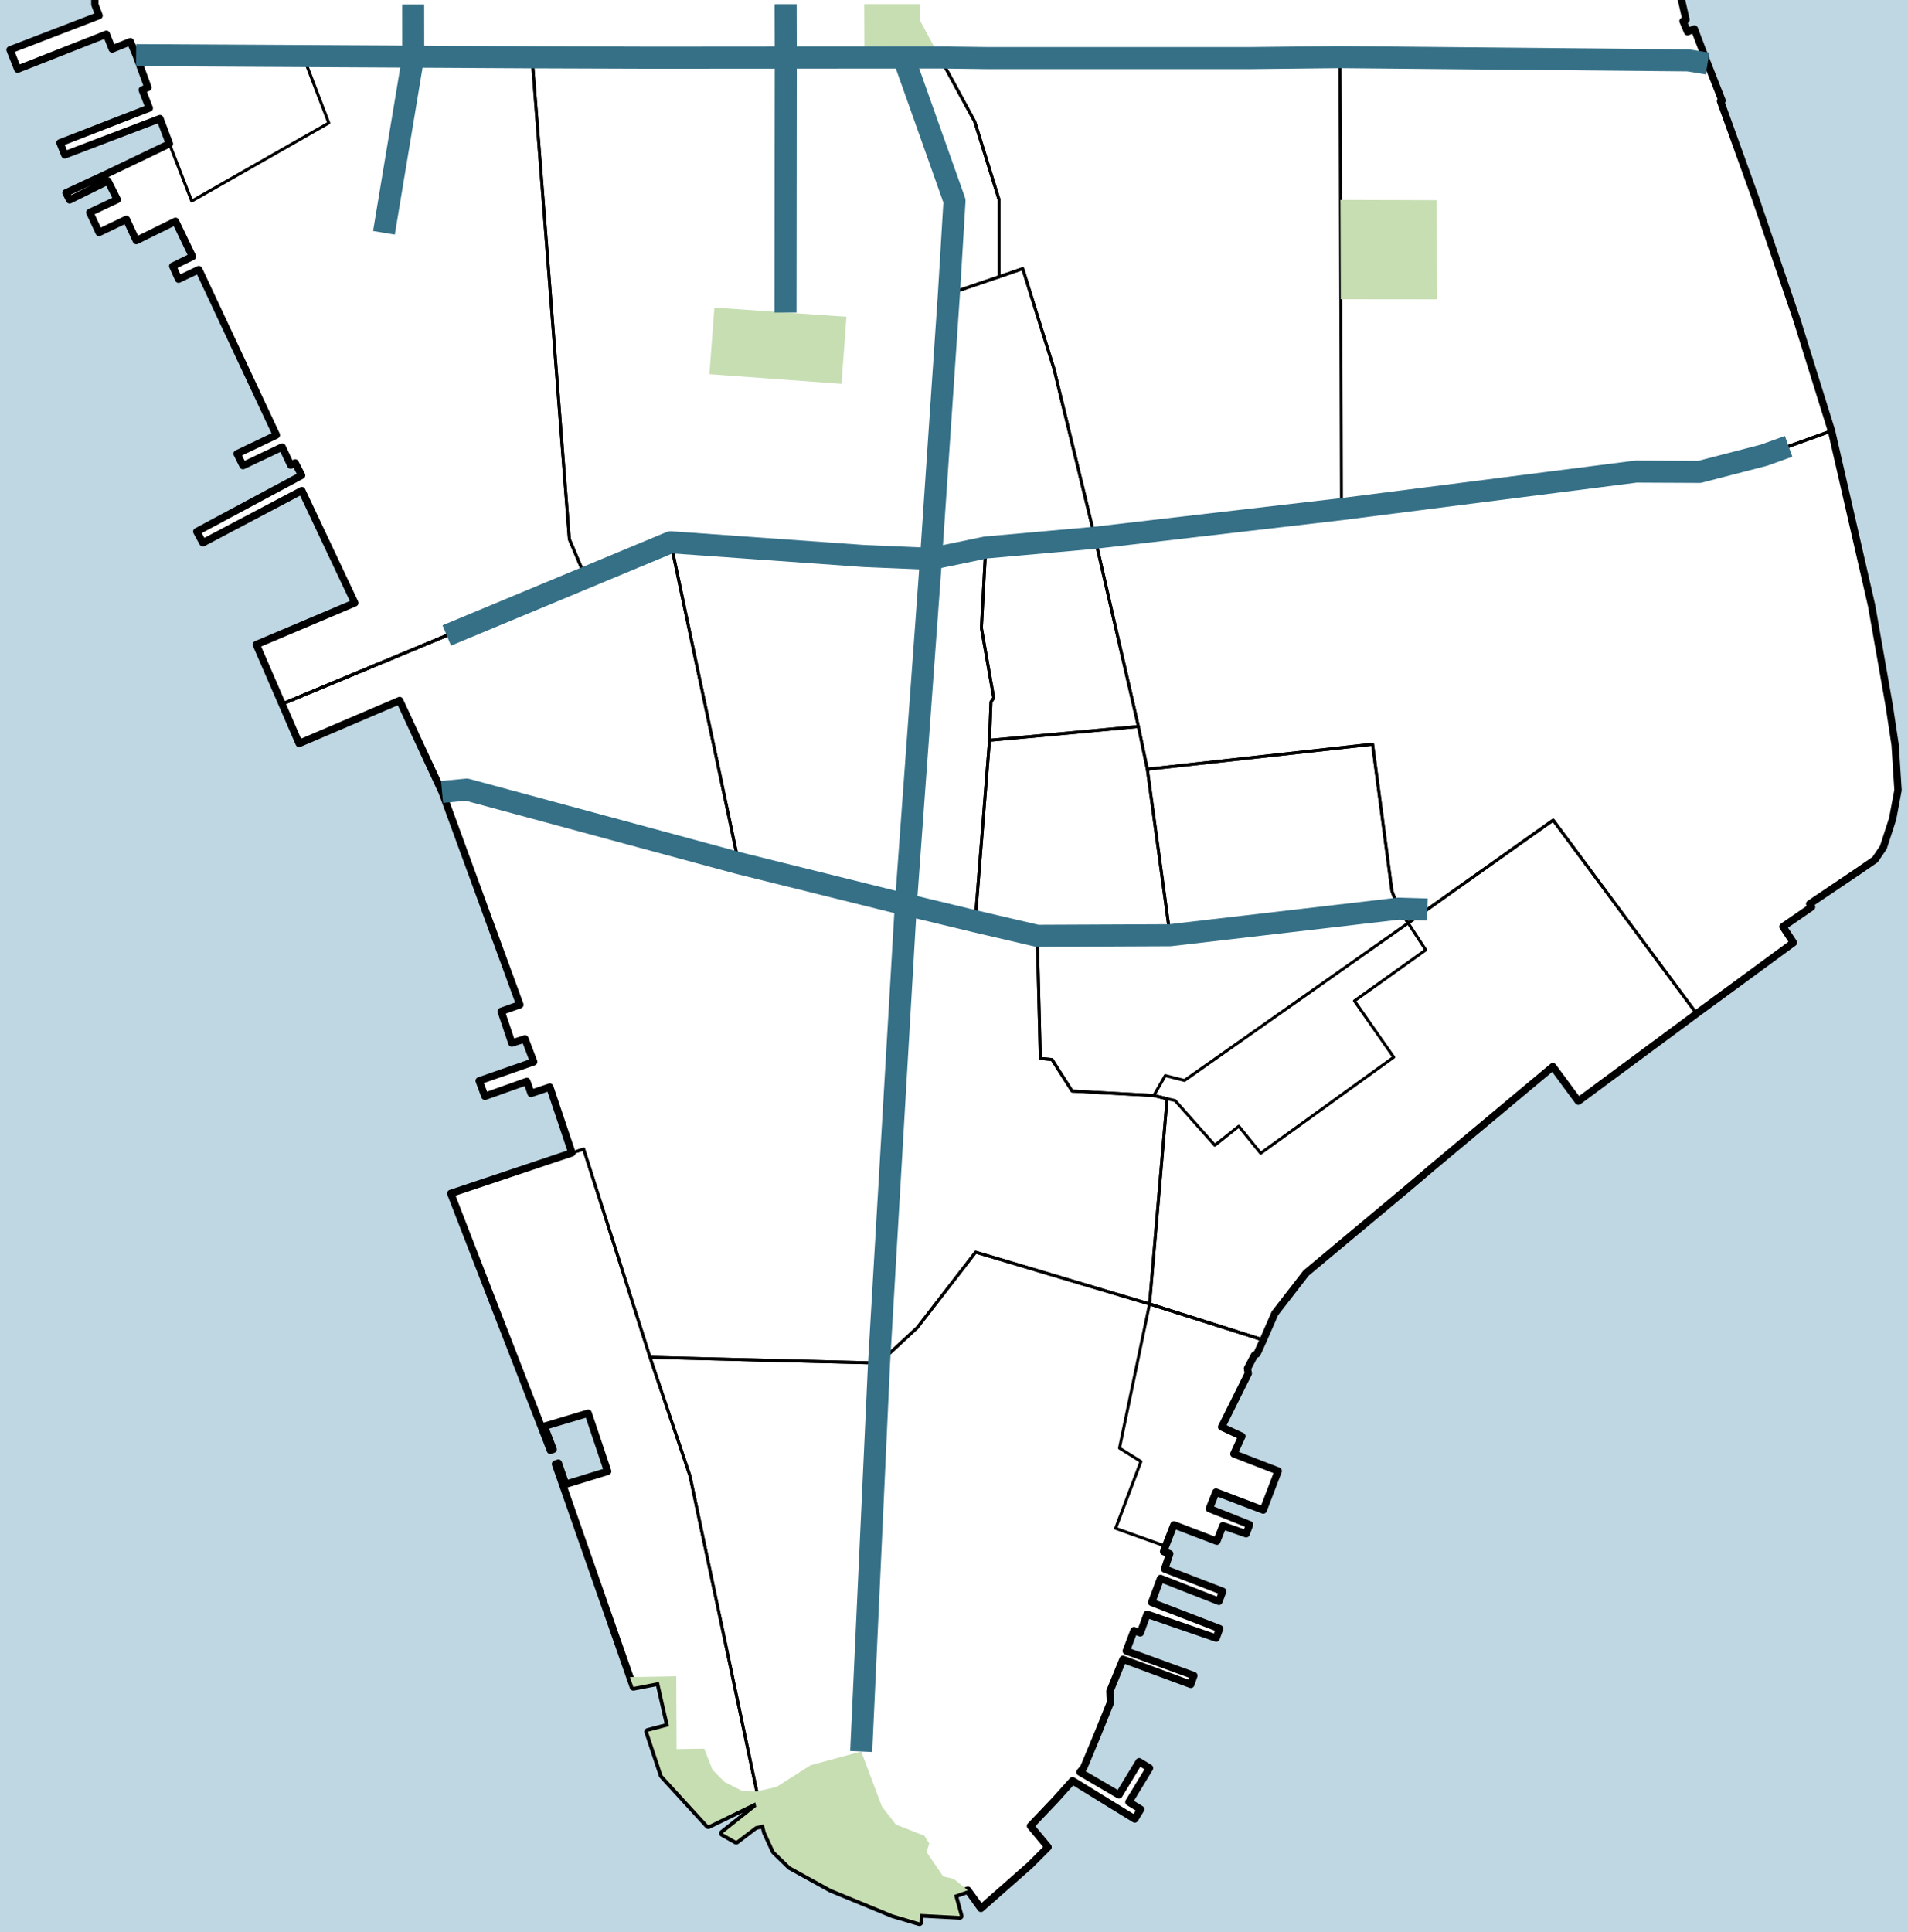 <?xml version="1.0" encoding="UTF-8" standalone="no"?>
<svg id="svg3652" xmlns:rdf="http://www.w3.org/1999/02/22-rdf-syntax-ns#" xmlns="http://www.w3.org/2000/svg" fill="none" enable_background="new 0 0 300 267" stroke-linejoin="round" pretty_print="False" height="303.77" viewBox="0 0 300 303.769" width="300" stroke="#000000" version="1.1" xmlns:cc="http://creativecommons.org/ns#" xmlns:xlink="http://www.w3.org/1999/xlink" xmlns:dc="http://purl.org/dc/elements/1.1/">
 <defs id="defs3654">
  <style id="style3656" type="text/css"><![CDATA[path { fill-rule: evenodd; }]]></style>
  <g id="neighs" pointer-events="all" transform="matrix(1.155 0 0 1.155 -3.138 .568)">
   <path id="Civic Center" data-id="Civic Center" data-area="downtown" d="m126.03 122.63-3.647 62.402 5.179-4.795 7.971-10.298 23.673 7.052 2.39-27.928-1.809-0.444-11.13-0.606-2.73-4.292-1.586-0.149-0.424-16.696-8.453-1.971-9.434-2.274z"/>
   <path id="Financial District" data-id="Financial District" data-area="downtown" d="m159.21 176.99-23.673-7.052-7.971 10.298-5.179 4.795-31.18-0.776 5.439 16.139 10.042 47.432 0.265 1.056 1.191 2.583 2.15 2.084 5.536 3.058 8.409 3.464 3.645 1.081 0.051-1.151 5.447 0.29-0.786-2.861 1.874-0.655 1.785 2.475 6.716-5.912 2.422-2.429-2.392-2.872 3.379-3.555 2.342-2.609 8.475 5.218 0.807-1.327-1.61-0.987 2.813-4.623-1.414-0.867-2.75 4.52-5.306-3.107 0.515-0.606 1.916-4.607 1.716-4.249-0.07-1.557 1.775-4.333 9.235 3.413 0.419-1.196-9.205-3.349 1.052-2.78 0.864 0.313 0.916-2.534 9.411 3.245 0.468-1.284-9.255-3.573 1.212-3.259 7.948 3.115 0.52-1.356-7.913-3.051 0.694-2.065-0.831-0.302 0.263-0.732 1.136-2.908 5.846 2.227 0.826-2.11 3.167 1.096 0.458-1.239-5.467-2.182 0.893-2.248 6.442 2.446 2.035-5.316-6.03-2.335-0.006-0.002 0.003-0.008 1.086-2.377-2.75-1.278 3.622-7.273-0.109-0.689 0.94-1.785 0.367-0.223 0.843-1.854-15.481-4.908z"/>
   <path id="Battery Park" data-id="Battery Park" data-area="downtown" d="m91.208 184.26-9.035-28.344-1.6 0.504-16.495 5.523 12.276 31.627 1.29 3.341 0.376-0.136-1.207-3.136 5.975-1.785 2.655 7.914-5.716 1.758-1.002-2.884-0.389 0.137 10.599 30.341 3.483-0.68 0.852 3.758 0.52 2.26-2.862 0.75 1.971 5.932 6.236 6.818 6.404-3.119 0.121 0.583-4.551 3.614 1.829 1.036 2.612-1.993 1.138-0.248-10.042-47.432-5.439-16.139z"/>
   <path id="South Street Seaport" data-id="South Street Seaport" data-area="downtown" d="m174.69 181.9-15.481-4.908-4.093 19.611 2.919 1.83-3.447 9.089 6.801 2.434 1.136-2.908 5.846 2.227 0.826-2.11 3.167 1.096 0.458-1.239-5.467-2.182 0.893-2.248 6.442 2.446 2.035-5.316-6.03-2.335-0.006-0.002 0.003-0.008 1.086-2.377-2.75-1.278 3.622-7.273-0.109-0.689 0.94-1.785 0.367-0.223 0.843-1.854z"/>
   <path id="Tribeca" data-id="Tribeca" data-area="downtown" d="m122.39 185.03 3.647-62.402-22.76-5.646-37.028-10.01-3.352 0.32 10.595 28.96-2.546 0.906 1.454 4.315 1.784-0.581 1.187 3.133-7.423 2.587 0.786 2.107 5.705-2.03 0.577 1.636 2.551-0.861 3.007 8.951 1.6-0.504 9.035 28.344 31.18 0.776z"/>
   <path id="Noho" data-id="Noho" data-area="downtown" d="m129.46 75.571 7.451-1.545 14.866-1.326-5.58-22.997-4.252-13.628-3.216 1.105-6.826 2.319-2.442 36.072z"/>
   <path id="West Village" data-id="West Village" data-area="downtown" d="m41.117 95.331 41.322-17.199-2.217-5.237-5.068-65.588-16.184-0.087-37.727-0.204 1.61 4.395-0.78 0.335 0.965 2.477-12.155 4.723 0.653 1.639 12.954-4.935 1.289 3.432-8.372 4.013-5.71 2.654 0.496 0.972 5.216-2.583 1.268 2.529-3.74 1.761 1.267 2.72 3.717-1.782 1.346 2.887 5.338-2.627 2.31 4.797-2.684 1.312 0.796 1.774 2.747-1.306 10.562 22.518-5.342 2.548 0.801 1.617 5.336-2.532 1.158 2.467 0.612-0.305 0.877 1.692-14.277 7.655 0.829 1.524 13.469-7.105 7.215 15.285-13.406 5.674 3.508 8.092z"/>
   <path id="Little Italy" data-id="Little Italy" data-area="downtown" d="m137.42 100.27-1.949 24.635 8.453 1.971 18.07-0.08-3.086-22.589-1.214-5.814-20.273 1.878z"/>
   <path id="Soho" data-id="Soho" data-area="downtown" d="m66.247 106.98 37.028 10.01 22.76 5.646 9.434 2.274 1.949-24.635 0.201-5.221 0.377-0.56-1.677-9.519 0.59-10.944-7.451 1.545-9.127-0.387-26.314-1.872-11.579 4.82-41.322 17.199 2.323 5.366 13.679-5.844 5.775 12.444 3.352-0.32z"/>
   <path id="West Soho" data-id="West Soho" data-area="downtown" d="m41.117 95.331 2.323 5.366 13.679-5.844 5.775 12.444 3.352-0.32 37.028 10.01-9.257-43.674-11.579 4.82-41.322 17.199z"/>
   <path id="Nolita" data-id="Nolita" data-area="downtown" d="m157.69 98.393-5.917-25.693-14.866 1.326-0.59 10.944 1.677 9.519-0.377 0.56-0.201 5.221 20.273-1.878z"/>
   <path id="Hudson Square" data-id="Hudson Square" data-area="downtown" d="m103.27 116.99-9.257-43.674-11.579 4.82-41.322 17.199 2.323 5.366 13.679-5.844 5.775 12.444 3.352-0.32 37.028 10.01z"/>
   <path id="Central Village" data-id="Central Village" data-area="downtown" d="m82.439 78.132 11.579-4.82 26.314 1.872 9.127 0.387 2.442-36.072 6.826-2.319-0.013-10.514-3.306-10.607-4.74-8.729-39.306 0.031-16.206-0.055 5.068 65.588 2.217 5.237z"/>
   <path id="East Village" data-id="East Village" data-area="downtown" d="m130.67 7.33 4.74 8.729 3.306 10.607 0.013 10.514 3.216-1.105 4.252 13.628 5.58 22.997 33.558-3.895 40.096-5.108 8.634 0.041 8.809-2.28 9.178-3.304-4.73-15.154-5.644-16.582-4.737-13.139 0.208-0.094-1.974-5.033-2.645-0.428-47.4-0.443-12.53 0.136-35.395-0.003-6.536-0.084z"/>
   <path id="Lower East Side" data-id="Lower East Side" data-area="downtown" d="m252.05 58.154-9.178 3.304-8.809 2.28-8.634-0.041-40.096 5.108-33.558 3.895 5.917 25.693 1.214 5.814 30.661-3.405 2.638 19.995 0.893 2.381 1.315 1.967 19.738-14.01 19.53 26.336 5.81-4.259 7.373-5.406-1.426-2.166 3.898-2.683-0.259-0.419 6.458-4.345 2.447-1.684 1.13-1.667 1.258-3.875 0.732-3.911-0.391-6.16-0.827-5.461-2.383-13.527-5.452-23.754z"/>
   <path id="Two Bridges" data-id="Two Bridges" data-area="downtown" d="m233.68 137.47-19.53-26.336-19.738 14.01-30.45 21.424-2.608-0.661-1.564 2.711 1.809 0.444-2.39 27.928 15.481 4.908 1.586-3.64 4.238-5.474 13.78-11.5 3.448-2.93 16.368-13.67 3.47 4.701 16.1-11.916z"/>
   <path id="Alphabet City" data-id="Alphabet City" data-area="downtown" d="m185.13 7.281 0.065 19.433 0.044 13.097 0.096 28.994 40.096-5.108 8.634 0.041 8.809-2.28 9.178-3.304-4.73-15.154-5.644-16.582-4.737-13.139 0.208-0.094-1.974-5.033-2.645-0.428-47.4-0.443z"/>
   <path id="Chinatown" data-id="Chinatown" data-area="downtown" d="m159.79 148.62 1.809 0.444 1.087 0.236 5.409 6.09 3.259-2.593 2.982 3.676 18.111-13.076-5.349-7.663 9.706-6.932-2.393-3.658-1.315-1.967-0.893-2.381-2.638-19.995-30.661 3.405 3.086 22.589-18.07 0.08 0.424 16.696 1.586 0.149 2.73 4.292 11.13 0.606z"/>
   <path id="Meatpacking District" data-id="Meatpacking District" data-area="downtown" d="m43.987 7.139-22.744-0.123 1.61 4.395-0.78 0.335 0.965 2.477-12.155 4.723 0.653 1.639 12.954-4.935 1.289 3.432 3.035 7.797 18.662-10.634-3.489-9.104z"/>
  </g>
 </defs>
 <rect id="rect26" width="300" fill="#bfd7e3" stroke="none" height="303.77"/>
 <g id="contour" stroke="#000" fill="#fff" transform="matrix(1.155 0 0 1.155 -3.138 .568)">
  <path id="path3664" fill-rule="evenodd" d="m15.631 0.13 0.573 1.499-12.121 4.661 1.04 2.627 12.075-4.751 0.793 2.007 2.467-0.995 0.785 1.839 1.61 4.395-0.78 0.335 0.965 2.477-12.155 4.723 0.653 1.639 12.954-4.935 1.289 3.432-8.372 4.013-5.71 2.654 0.496 0.972 5.216-2.583 1.268 2.529-3.74 1.761 1.267 2.72 3.717-1.782 1.346 2.887 5.338-2.627 2.31 4.797-2.684 1.312 0.796 1.774 2.747-1.306 10.562 22.518-5.342 2.548 0.801 1.617 5.336-2.532 1.158 2.467 0.612-0.305 0.877 1.692-14.277 7.655 0.829 1.524 13.469-7.105 7.215 15.285-13.406 5.674 3.508 8.092 2.323 5.366 13.679-5.844 5.775 12.444 10.595 28.96-2.546 0.906 1.454 4.315 1.784-0.581 1.187 3.133-7.423 2.587 0.786 2.107 5.705-2.03 0.577 1.636 2.551-0.861 3.007 8.951-16.495 5.523 12.276 31.627 1.29 3.341 0.376-0.136-1.207-3.136 5.975-1.785 2.655 7.914-5.716 1.758-1.002-2.884-0.389 0.137 10.599 30.341 3.483-0.68 0.852 3.758 0.52 2.26-2.862 0.75 1.971 5.932 6.236 6.818 6.404-3.119 0.121 0.583-4.551 3.614 1.829 1.036 2.612-1.993 1.138-0.248 0.265 1.056 1.191 2.583 2.15 2.084 5.536 3.058 8.409 3.464 3.645 1.081 0.051-1.151 5.447 0.29-0.786-2.861 1.874-0.655 1.785 2.475 6.716-5.912 2.422-2.429-2.392-2.872 3.379-3.555 2.342-2.609 8.475 5.218 0.807-1.327-1.61-0.987 2.813-4.623-1.414-0.867-2.75 4.52-5.306-3.107 0.515-0.606 1.916-4.607 1.716-4.249-0.07-1.557 1.775-4.333 9.235 3.413 0.419-1.196-9.205-3.349 1.052-2.78 0.864 0.313 0.916-2.534 9.411 3.245 0.468-1.284-9.255-3.573 1.212-3.259 7.948 3.115 0.52-1.356-7.913-3.051 0.694-2.065-0.831-0.302 0.263-0.732 1.136-2.908 5.846 2.227 0.826-2.11 3.167 1.096 0.458-1.239-5.467-2.182 0.893-2.248 6.442 2.446 2.035-5.316-6.03-2.335-0.006-0.002 0.003-0.008 1.086-2.377-2.75-1.278 3.622-7.273-0.109-0.689 0.94-1.785 0.367-0.223 0.843-1.854 1.586-3.64 4.238-5.474 13.78-11.5 3.448-2.93 16.368-13.67 3.47 4.701 16.1-11.916 5.81-4.259 7.373-5.406-1.426-2.166 3.898-2.683-0.259-0.419 6.458-4.345 2.447-1.684 1.13-1.667 1.258-3.875 0.732-3.911-0.391-6.16-0.827-5.461-2.383-13.527-5.452-23.754-4.73-15.154-5.644-16.582-4.737-13.139 0.208-0.094-1.974-5.033-1.792-4.704-0.936 0.382-0.61-1.443 0.405-0.197-0.889-3.913-215.72 0.121z"/>
 </g>
 <use id="use30" fill-opacity="0" xlink:href="#neighs" stroke="#000000" stroke-width=".4" class="neighBack" fill="#000000"/>
 <g id="parks" fill-rule="evenodd" transform="matrix(1.155 0 0 1.155 -3.138 .568)" stroke="none" class="" fill="#c7deb3">
  <path id="path3667" d="m88.935 229.12 3.483-0.68 0.852 3.758 0.52 2.26-2.862 0.75 1.971 5.932 6.236 6.818 6.404-3.119 0.121 0.583-4.551 3.614 1.829 1.036 2.612-1.993 1.138-0.248 0.265 1.056 1.191 2.583 2.15 2.084 5.536 3.058 8.409 3.464 3.645 1.081 0.051-1.151 5.447 0.29-0.786-2.861 1.874-0.655-1.913-1.535-1.455-0.349-2.251-3.308 0.366-1.169-0.663-1.045-3.879-1.526-1.911-2.469-2.808-7.478-6.887 1.866-4.641 2.957-2.692 0.615-2.062-0.102-2.331-1.197-1.632-1.648-1.131-2.877-3.759 0.056-0.048-9.91-6.309 0.113 0.469 1.344z"/>
  <path id="path3669" d="m99.966 41.375-0.676 9.065 17.983 1.31 0.673-9.125-17.981-1.25z"/>
  <path id="path3671" d="m185.19 26.714 0.045 13.52 13.114 0.016-0.059-13.493-13.1-0.042z"/>
  <path id="path3673" d="m120.36 0.071 0.033 7.268 5.344-0.004 4.931-0.004-2.716-5.042 0.001-2.222-7.594 0.004z"/>
 </g>
 <g id="streets" stroke-width="3" stroke="#357087" transform="matrix(1.155 0 0 1.155 -3.138 .568)" fill-rule="evenodd">
  <path id="path3696" d="m235.17 8.152-2.64-0.428-47.4-0.443-12.53 0.136-35.4-0.003-6.53-0.084-4.94 0.004-34.37 0.027-16.206-0.055-53.911-0.291"/>
  <path id="path3698" d="m62.895 107.3 3.352-0.32 37.028 10.01 22.76 5.646 9.434 2.274 8.453 1.971 18.07-0.08 31.106-3.618 3.923 0.116"/>
  <path id="path3700" d="m125.73 7.335 6.925 19.52-0.76 12.645-2.442 36.072-3.423 47.06-3.647 62.402-2.43 52.866"/>
  <path id="path3702" d="m63.536 86 18.903-7.868 11.579-4.82 26.314 1.872 9.127 0.387 7.451-1.545 14.866-1.326 33.558-3.895 40.096-5.108 8.634 0.041 8.809-2.28 3.333-1.2"/>
  <path id="path3704" d="m109.65 42.048 0.037-34.687-0.017-7.285"/>
  <path id="path3706" d="m54.982 31.191 3.988-23.971-0.01-7.115"/>
 </g>
</svg>
